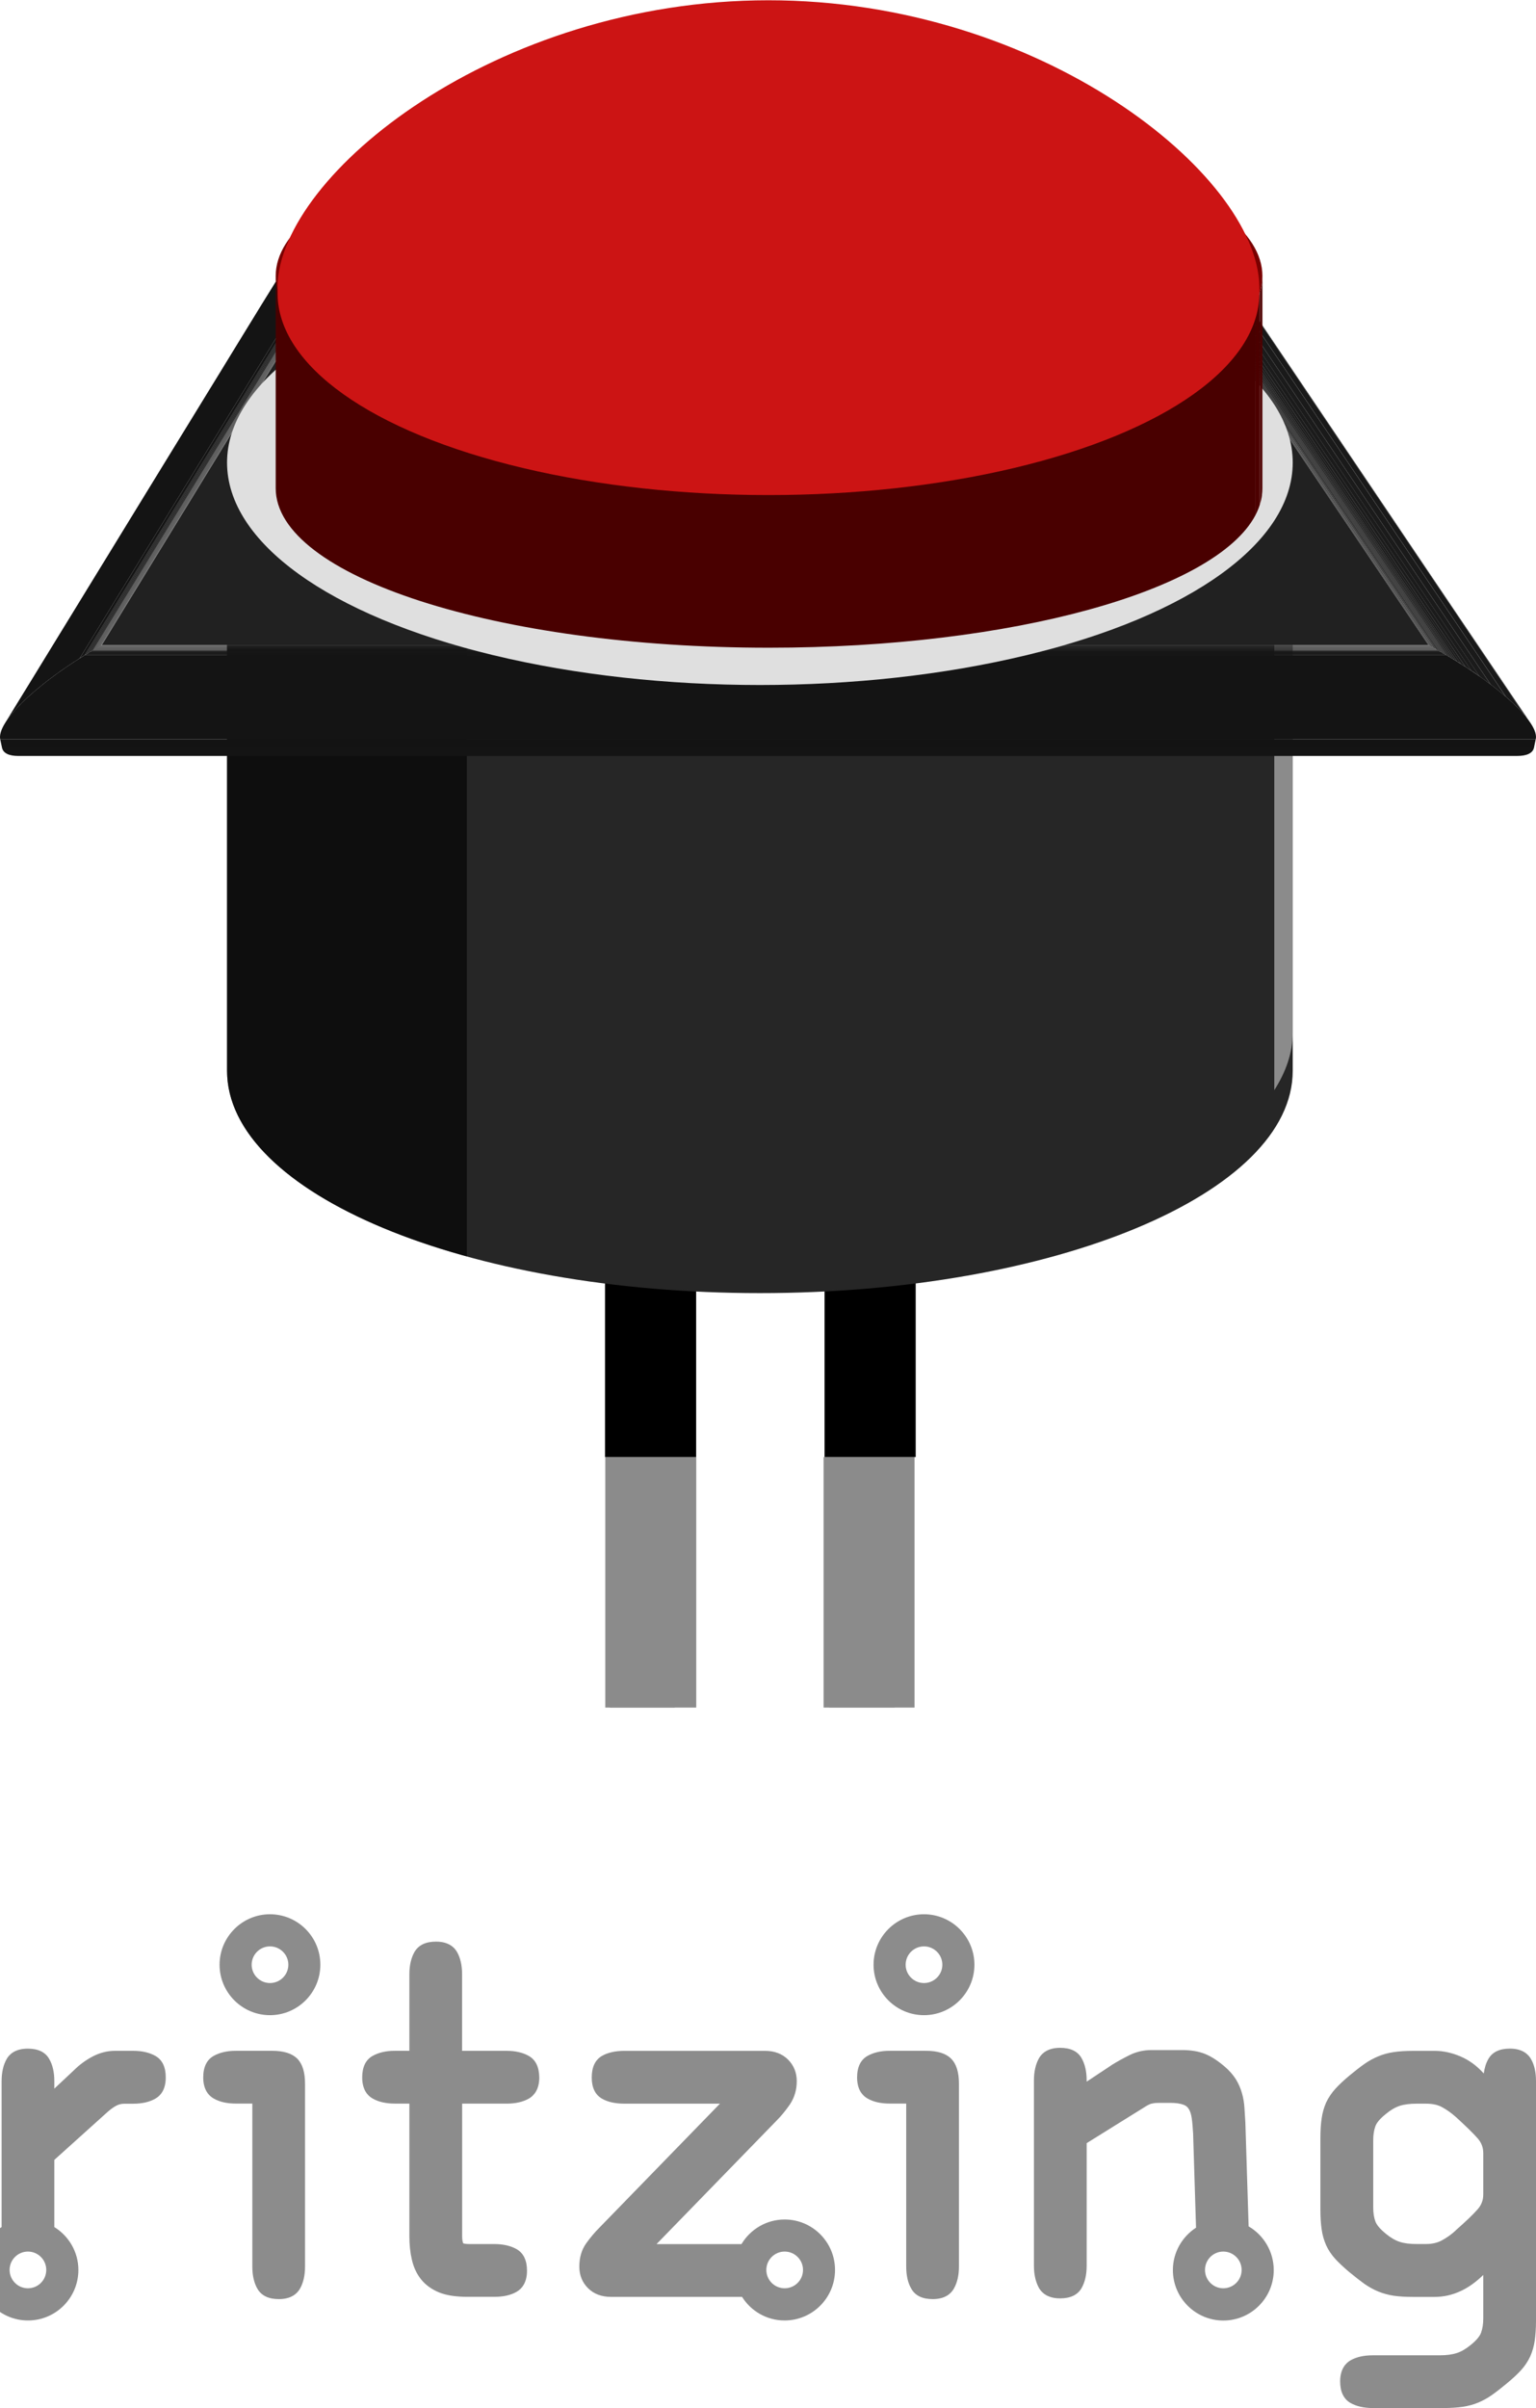 <?xml version='1.0' encoding='UTF-8' standalone='no'?>
<!-- Created with Fritzing (https://fritzing.org/) -->
<svg xmlns="http://www.w3.org/2000/svg" baseProfile="tiny" height="1.1in" version="1.2" viewBox="0 0 50.562 79.21" width="0.702in" x="0in"  xmlns:svg="http://www.w3.org/2000/svg" y="0in">
 <g id="watermark" >
  <g >
   <g >
    <path d="M25.83,73.01c-0.604,0,-1.131,0.325,-1.422,0.809l-2.796,0l3.96,-4.071c0.146,-0.146,0.289,-0.322,0.428,-0.521c0.149,-0.222,0.228,-0.479,0.228,-0.768c0,-0.279,-0.097,-0.518,-0.287,-0.71c-0.19,-0.188,-0.444,-0.287,-0.754,-0.287l-4.636,0c-0.305,0,-0.555,0.06,-0.742,0.17c-0.219,0.13,-0.33,0.368,-0.33,0.707c0,0.329,0.111,0.562,0.33,0.692c0.188,0.111,0.438,0.168,0.742,0.168l3.148,0l-3.974,4.086c-0.146,0.147,-0.289,0.315,-0.425,0.504c-0.153,0.212,-0.23,0.472,-0.23,0.771c0,0.28,0.096,0.521,0.288,0.711c0.188,0.188,0.442,0.285,0.754,0.285l4.315,0c0.293,0.467,0.812,0.776,1.4,0.776c0.916,0,1.66,-0.744,1.66,-1.661C27.489,73.755,26.744,73.01,25.83,73.01zM25.83,75.273c-0.334,0,-0.604,-0.271,-0.604,-0.604c0,-0.333,0.27,-0.604,0.604,-0.604c0.332,0,0.604,0.271,0.604,0.604C26.433,75.004,26.162,75.273,25.83,75.273z" fill="#8C8C8C" />
    <path d="M8.887,62.968c-0.914,0,-1.659,0.745,-1.659,1.66c0,0.916,0.745,1.66,1.659,1.66s1.658,-0.744,1.658,-1.66C10.547,63.713,9.803,62.968,8.887,62.968zM8.888,65.231c-0.333,0,-0.604,-0.27,-0.604,-0.603s0.271,-0.603,0.604,-0.603c0.331,0,0.604,0.27,0.604,0.603S9.219,65.231,8.888,65.231z" fill="#8C8C8C" />
    <path d="M17.408,67.63c-0.193,-0.111,-0.439,-0.169,-0.732,-0.169l-1.465,0L15.211,64.939c0,-0.292,-0.057,-0.538,-0.166,-0.729C14.955,64.053,14.762,63.868,14.352,63.868c-0.34,0,-0.578,0.116,-0.709,0.342c-0.109,0.193,-0.167,0.438,-0.167,0.729l0,2.521l-0.481,0c-0.295,0,-0.539,0.06,-0.731,0.169c-0.228,0.129,-0.341,0.368,-0.341,0.708c0,0.412,0.185,0.603,0.341,0.692c0.192,0.111,0.438,0.168,0.731,0.168l0.481,0l0,4.362c0,0.277,0.026,0.533,0.081,0.768c0.056,0.246,0.154,0.464,0.298,0.645c0.146,0.186,0.345,0.332,0.595,0.436c0.241,0.098,0.555,0.146,0.93,0.146l0.896,0c0.292,0,0.539,-0.054,0.731,-0.166c0.154,-0.089,0.341,-0.281,0.341,-0.693c0,-0.338,-0.114,-0.578,-0.341,-0.709c-0.192,-0.109,-0.439,-0.168,-0.731,-0.168l-0.821,0c-0.138,0,-0.19,-0.019,-0.207,-0.024c-0.014,-0.034,-0.035,-0.103,-0.035,-0.231L15.213,69.198l1.465,0c0.295,0,0.541,-0.057,0.734,-0.168c0.152,-0.09,0.34,-0.28,0.34,-0.692C17.748,67.998,17.635,67.759,17.408,67.63z" fill="#8C8C8C" />
    <path d="M8.953,67.46l-1.191,0c-0.292,0,-0.538,0.059,-0.731,0.169c-0.226,0.129,-0.341,0.368,-0.341,0.708c0,0.412,0.188,0.604,0.341,0.691c0.193,0.113,0.439,0.168,0.731,0.168l0.544,0l0,5.362c0,0.293,0.057,0.539,0.167,0.73c0.131,0.227,0.367,0.341,0.708,0.341c0.411,0,0.604,-0.187,0.692,-0.341c0.111,-0.191,0.168,-0.438,0.168,-0.73L10.041,68.548c0,-0.386,-0.084,-0.656,-0.256,-0.83C9.61,67.546,9.34,67.46,8.953,67.46z" fill="#8C8C8C" />
    <path d="M5.118,67.63c-0.193,-0.111,-0.44,-0.169,-0.732,-0.169l-0.604,0c-0.25,0,-0.498,0.063,-0.734,0.187c-0.226,0.119,-0.433,0.271,-0.616,0.453l-0.644,0.604l0,-0.247c0,-0.291,-0.055,-0.538,-0.168,-0.729c-0.128,-0.228,-0.368,-0.34,-0.707,-0.34c-0.41,0,-0.604,0.184,-0.693,0.34c-0.11,0.191,-0.167,0.438,-0.167,0.729l0,4.801c-0.475,0.293,-0.791,0.816,-0.791,1.412c0,0.917,0.745,1.661,1.658,1.661c0.916,0,1.66,-0.744,1.66,-1.661c0,-0.596,-0.317,-1.119,-0.792,-1.412l0,-2.21l1.738,-1.564c0.1,-0.09,0.199,-0.164,0.297,-0.217c0.084,-0.045,0.174,-0.067,0.274,-0.067l0.288,0c0.292,0,0.539,-0.056,0.732,-0.169c0.155,-0.088,0.339,-0.279,0.339,-0.691C5.458,67.998,5.343,67.759,5.118,67.63zM0.919,75.273c-0.332,0,-0.603,-0.271,-0.603,-0.604c0,-0.333,0.271,-0.604,0.603,-0.604c0.333,0,0.604,0.271,0.604,0.604C1.523,75.004,1.252,75.273,0.919,75.273z" fill="#8C8C8C" />
    <path d="M-1.598,64.111c-0.193,-0.111,-0.44,-0.167,-0.731,-0.167l-0.59,0c-0.2,0,-0.389,0.004,-0.562,0.016c-0.176,0.009,-0.345,0.035,-0.506,0.07c-0.168,0.041,-0.336,0.109,-0.496,0.202c-0.158,0.093,-0.319,0.222,-0.48,0.382c-0.334,0.314,-0.554,0.656,-0.652,1.017c-0.094,0.348,-0.143,0.735,-0.143,1.151l0,0.678l-0.483,0c-0.292,0,-0.539,0.059,-0.73,0.169c-0.227,0.13,-0.342,0.369,-0.342,0.708c0,0.412,0.185,0.604,0.341,0.693c0.191,0.111,0.438,0.166,0.73,0.166l0.483,0l0,5.362c0,0.293,0.057,0.539,0.167,0.73c0.13,0.227,0.367,0.341,0.708,0.341c0.411,0,0.603,-0.187,0.692,-0.341c0.111,-0.191,0.168,-0.438,0.168,-0.73l0,-5.36l0.92,0c0.293,0,0.54,-0.057,0.732,-0.168c0.155,-0.09,0.34,-0.28,0.34,-0.692c0,-0.34,-0.114,-0.579,-0.34,-0.708c-0.189,-0.111,-0.436,-0.17,-0.729,-0.17l-0.92,0l0,-0.678c0,-0.218,0.019,-0.41,0.056,-0.571c0.032,-0.141,0.103,-0.261,0.218,-0.367l0.002,-0.004l0.002,-0.002c0.082,-0.082,0.176,-0.126,0.29,-0.136c0.15,-0.015,0.339,-0.022,0.564,-0.022l0.56,0c0.291,0,0.539,-0.058,0.731,-0.168c0.154,-0.088,0.339,-0.281,0.339,-0.693C-1.258,64.48,-1.373,64.241,-1.598,64.111z" fill="#8C8C8C" />
    <path d="M50.395,67.728c-0.089,-0.156,-0.282,-0.34,-0.693,-0.34c-0.339,0,-0.578,0.113,-0.707,0.34c-0.078,0.133,-0.127,0.293,-0.152,0.477l-0.021,-0.021c-0.216,-0.236,-0.466,-0.42,-0.747,-0.539c-0.277,-0.119,-0.563,-0.183,-0.849,-0.183l-0.709,0c-0.249,0,-0.466,0.015,-0.64,0.041c-0.182,0.026,-0.352,0.074,-0.51,0.14c-0.158,0.066,-0.313,0.15,-0.459,0.254c-0.139,0.097,-0.303,0.226,-0.486,0.377c-0.188,0.156,-0.342,0.302,-0.463,0.434c-0.127,0.141,-0.23,0.293,-0.306,0.455c-0.069,0.16,-0.122,0.337,-0.147,0.523c-0.026,0.178,-0.041,0.391,-0.041,0.631l0,2.386c0,0.24,0.015,0.451,0.041,0.631c0.025,0.188,0.078,0.361,0.147,0.521c0.074,0.164,0.179,0.318,0.306,0.457c0.119,0.129,0.274,0.274,0.463,0.433c0.186,0.153,0.35,0.28,0.486,0.379c0.146,0.103,0.299,0.188,0.459,0.254c0.158,0.065,0.329,0.112,0.51,0.14c0.174,0.026,0.389,0.039,0.64,0.039l0.709,0c0.298,0,0.591,-0.066,0.87,-0.199c0.244,-0.114,0.492,-0.291,0.73,-0.523l0,1.434c0,0.18,-0.025,0.334,-0.072,0.465c-0.043,0.119,-0.159,0.258,-0.344,0.406c-0.154,0.127,-0.309,0.217,-0.457,0.264c-0.15,0.049,-0.341,0.074,-0.563,0.074l-2.203,0c-0.293,0,-0.538,0.055,-0.732,0.166c-0.152,0.088,-0.34,0.282,-0.34,0.692c0,0.341,0.115,0.579,0.34,0.71c0.194,0.109,0.439,0.167,0.732,0.167l2.326,0c0.247,0,0.463,-0.015,0.638,-0.041c0.179,-0.026,0.351,-0.073,0.513,-0.14c0.153,-0.064,0.31,-0.15,0.455,-0.254c0.143,-0.101,0.305,-0.227,0.487,-0.379c0.185,-0.153,0.343,-0.299,0.463,-0.431c0.128,-0.141,0.229,-0.294,0.304,-0.456c0.071,-0.162,0.123,-0.338,0.148,-0.523c0.025,-0.182,0.041,-0.393,0.041,-0.631l0,-7.898C50.562,68.166,50.508,67.919,50.395,67.728zM48.826,72.188c0,0.188,-0.062,0.35,-0.188,0.49c-0.15,0.172,-0.394,0.403,-0.716,0.686l-0.002,0.003l-0.002,0.004c-0.139,0.13,-0.291,0.237,-0.453,0.325c-0.148,0.082,-0.325,0.121,-0.526,0.121L46.638,73.817c-0.222,0,-0.41,-0.021,-0.563,-0.072c-0.148,-0.049,-0.301,-0.137,-0.453,-0.264c-0.231,-0.186,-0.315,-0.322,-0.346,-0.404c-0.049,-0.131,-0.072,-0.285,-0.072,-0.465l0,-2.206c0,-0.18,0.023,-0.336,0.072,-0.467c0.029,-0.082,0.113,-0.217,0.346,-0.403c0.152,-0.127,0.305,-0.216,0.453,-0.265c0.153,-0.049,0.342,-0.072,0.563,-0.072l0.301,0c0.212,0,0.388,0.037,0.526,0.113c0.152,0.082,0.308,0.191,0.457,0.324c0.322,0.293,0.564,0.529,0.716,0.7c0.128,0.146,0.188,0.304,0.188,0.492L48.826,72.188z" fill="#8C8C8C" />
    <path d="M30.416,62.968c-0.914,0,-1.66,0.745,-1.66,1.66c0,0.916,0.746,1.66,1.66,1.66s1.66,-0.744,1.66,-1.66C32.076,63.713,31.33,62.968,30.416,62.968zM30.416,65.231c-0.332,0,-0.604,-0.27,-0.604,-0.603s0.271,-0.603,0.604,-0.603s0.604,0.27,0.604,0.603C31.02,64.961,30.748,65.231,30.416,65.231z" fill="#8C8C8C" />
    <path d="M41.102,73.236l-0.107,-3.419c-0.011,-0.178,-0.021,-0.338,-0.031,-0.489c-0.01,-0.162,-0.037,-0.322,-0.082,-0.476c-0.045,-0.158,-0.11,-0.309,-0.198,-0.453c-0.093,-0.146,-0.216,-0.289,-0.37,-0.42c-0.225,-0.192,-0.443,-0.334,-0.646,-0.416c-0.207,-0.084,-0.461,-0.127,-0.754,-0.127l-1.012,0c-0.259,0,-0.501,0.058,-0.716,0.164c-0.197,0.098,-0.39,0.203,-0.572,0.315l-0.003,0.002l-0.003,0.003l-0.837,0.555l0,-0.041c0,-0.291,-0.057,-0.539,-0.168,-0.733c-0.129,-0.226,-0.367,-0.339,-0.707,-0.339c-0.411,0,-0.604,0.185,-0.693,0.339c-0.109,0.194,-0.168,0.438,-0.168,0.733l0,6.099c0,0.295,0.059,0.539,0.168,0.734c0.09,0.153,0.282,0.338,0.693,0.338c0.34,0,0.578,-0.114,0.707,-0.338c0.111,-0.195,0.168,-0.439,0.168,-0.734L35.771,70.498l1.953,-1.215c0.04,-0.024,0.082,-0.048,0.121,-0.063c0.031,-0.016,0.07,-0.025,0.115,-0.031c0.049,-0.012,0.117,-0.016,0.195,-0.016l0.362,0c0.188,0,0.334,0.021,0.435,0.059c0.082,0.029,0.143,0.076,0.18,0.143c0.05,0.078,0.08,0.18,0.098,0.303c0.02,0.139,0.034,0.309,0.045,0.504l0.096,3.097c-0.457,0.297,-0.762,0.811,-0.762,1.394c0,0.917,0.746,1.661,1.66,1.661c0.916,0,1.66,-0.744,1.66,-1.661C41.928,74.061,41.595,73.523,41.102,73.236zM40.268,75.273c-0.334,0,-0.602,-0.271,-0.602,-0.604c0,-0.333,0.268,-0.604,0.602,-0.604c0.333,0,0.604,0.271,0.604,0.604C40.873,75.004,40.601,75.273,40.268,75.273z" fill="#8C8C8C" />
    <path d="M30.479,67.46l-1.193,0c-0.293,0,-0.539,0.059,-0.731,0.169c-0.226,0.129,-0.341,0.368,-0.341,0.708c0,0.412,0.186,0.604,0.341,0.691c0.192,0.113,0.438,0.168,0.731,0.168l0.545,0l0,5.362c0,0.293,0.055,0.539,0.168,0.73c0.127,0.227,0.365,0.341,0.707,0.341c0.41,0,0.604,-0.187,0.691,-0.341c0.111,-0.191,0.17,-0.438,0.17,-0.73L31.567,68.548c0,-0.386,-0.085,-0.656,-0.259,-0.83C31.136,67.546,30.863,67.46,30.479,67.46z" fill="#8C8C8C" />
   </g>
  </g>
 </g>
 <g partID="855154230">
  <g id="breadboard" >
   <rect fill="#919191" height="3.148" id="connector0pin" width="2.14" x="20.073"  y="53.018"/>
   <rect fill="#919191" height="3.146" id="connector1pin" width="2.159" x="27.292"  y="53.018"/>
   <g fill="#919191" height="0.4" id="connector0terminal" width="2.14" x="20.073"  y="55.768"/>
   <g fill="#919191" height="0.402" id="connector1terminal" width="2.159" x="27.292"  y="55.766"/>
   <rect fill="#8B8B8B" height="8.24" id="bb" width="2.994" x="19.925"  y="47.928"/>
   <rect fill="#8B8B8B" height="8.24" id="aa" width="2.994" x="27.111"  y="47.928"/>
   <path d="M21.416,37.566l0,10.361" fill="none" stroke="#000000" stroke-width="3" />
   <path d="M28.643,37.566c0,0,0,6.123,0,10.361" fill="none" stroke="#000000" stroke-width="3" />
   <ellipse cx="25.014" cy="15.211" fill="#8B8B8B" rx="17.54" ry="7.316" />
   <path d="M7.474,35.217c0,4.043,7.854,7.316,17.54,7.316c9.688,0,17.54,-3.273,17.54,-7.316L42.554,15.211c0,4.042,-7.853,7.316,-17.54,7.316c-9.687,0,-17.54,-3.273,-17.54,-7.316L7.474,35.217z" fill="#262626" />
   <g >
    <path d="M7.474,15.211l0,20.004c0,2.553,3.142,4.801,7.893,6.109L15.367,21.319C10.616,20.009,7.474,17.765,7.474,15.211z" enable-background="new    " opacity="0.63" />
   </g>
   <path d="M41.947,18.347l0,17.509c0.385,-0.604,0.607,-1.234,0.607,-1.889L42.554,16.46C42.554,17.114,42.331,17.744,41.947,18.347z" fill="#8B8B8B" />
   <g >
    <g >
     <g enable-background="new    " >
      <g enable-background="new    " >
       <g enable-background="new    " >
        <path d="M0.065,24.584l50.432,0c-0.011,0.047,-0.03,0.088,-0.06,0.123c-0.03,0.035,-0.068,0.063,-0.116,0.086s-0.104,0.04,-0.168,0.051c-0.064,0.011,-0.138,0.017,-0.217,0.017l-4.898,0L42.58,24.861l-2.463,0l-4.938,0l-4.947,0l-4.954,0L22.8,24.861l-2.478,0l-2.477,0l-2.474,0l-2.471,0l-2.47,0L7.967,24.861l-2.46,0L3.051,24.861L0.602,24.861c-0.076,0,-0.146,-0.006,-0.207,-0.017c-0.062,-0.011,-0.116,-0.028,-0.161,-0.051c-0.046,-0.023,-0.083,-0.051,-0.112,-0.086C0.093,24.672,0.075,24.631,0.065,24.584" fill="#141414" />
       </g>
      </g>
      <g >
       <polygon fill="#131313" points="50.552,24.313,50.496,24.584,0.065,24.584,0.007,24.313" />
      </g>
      <g enable-background="new    " >
       <g enable-background="new    " >
        <polyline fill="#535353" points="39.699,10.357,10.01,10.357,10.008,10.354,10.006,10.351,10.004,10.348,10.002,10.344,39.705,10.344,39.704,10.348,39.703,10.351,39.701,10.354,39.699,10.357" />
        <polyline fill="#4B4B4B" points="39.705,10.344,10.002,10.344,10,10.34,9.998,10.336,9.996,10.332,9.994,10.328,39.714,10.328,39.712,10.332,39.71,10.336,39.707,10.34,39.705,10.344" />
        <polyline fill="#404040" points="39.714,10.328,9.994,10.328,9.991,10.324,9.989,10.32,9.987,10.316,9.984,10.312,39.722,10.312,39.72,10.316,39.718,10.32,39.716,10.324,39.714,10.328" />
        <polyline fill="#262626" points="39.722,10.312,9.984,10.312,9.982,10.308,9.979,10.304,9.977,10.3,9.974,10.296,39.732,10.296,39.73,10.3,39.727,10.304,39.724,10.308,39.722,10.312" />
        <polyline fill="#252525" points="39.732,10.296,9.974,10.296,9.972,10.291,9.97,10.288,9.968,10.284,9.966,10.28,39.741,10.28,39.738,10.284,39.736,10.288,39.734,10.291,39.732,10.296" />
        <polyline fill="#242424" points="39.741,10.28,9.966,10.28,9.964,10.276,9.961,10.271,9.959,10.268,9.957,10.264,39.749,10.264,39.746,10.268,39.745,10.271,39.743,10.276,39.741,10.28" />
        <polyline fill="#242424" points="39.749,10.264,9.957,10.264,9.955,10.26,9.952,10.256,9.95,10.252,9.948,10.248,39.757,10.248,39.755,10.252,39.753,10.256,39.751,10.26,39.749,10.264" />
        <polyline fill="#232323" points="39.757,10.248,9.948,10.248,9.946,10.244,9.943,10.24,9.941,10.236,9.939,10.232,39.765,10.232,39.763,10.236,39.761,10.24,39.76,10.244,39.757,10.248" />
        <polyline fill="#222222" points="39.765,10.232,9.939,10.232,9.936,10.228,9.934,10.225,9.931,10.221,9.929,10.217,39.775,10.217,39.773,10.221,39.771,10.225,39.768,10.228,39.765,10.232" />
        <polyline fill="#212121" points="39.775,10.217,9.929,10.217,9.927,10.213,9.925,10.209,9.923,10.205,9.921,10.202,39.784,10.202,39.781,10.205,39.779,10.209,39.777,10.213,39.775,10.217" />
        <polyline fill="#212121" points="39.784,10.202,9.921,10.202,9.917,10.196,9.914,10.19,9.911,10.185,9.908,10.18,39.795,10.18,39.792,10.185,39.789,10.19,39.787,10.196,39.784,10.202" />
        <polyline fill="#202020" points="39.795,10.18,9.908,10.18,9.905,10.174,9.901,10.168,9.897,10.162,9.894,10.156,39.809,10.156,39.804,10.162,39.802,10.168,39.798,10.174,39.795,10.18" />
        <polyline fill="#1F1F1F" points="39.809,10.156,9.894,10.156,9.89,10.15,9.886,10.144,9.884,10.139,9.88,10.133,39.822,10.133,39.819,10.139,39.815,10.144,39.812,10.15,39.809,10.156" />
        <polyline fill="#1E1E1E" points="39.822,10.133,9.88,10.133,9.877,10.127,9.873,10.121,9.87,10.115,9.866,10.109,39.835,10.109,39.831,10.115,39.829,10.121,39.825,10.127,39.822,10.133" />
        <polyline fill="#1E1E1E" points="39.835,10.109,9.866,10.109,9.863,10.103,9.859,10.098,9.856,10.092,9.852,10.087,39.847,10.087,39.844,10.092,39.841,10.098,39.838,10.103,39.835,10.109" />
        <polyline fill="#1D1D1D" points="39.847,10.087,9.852,10.087,9.848,10.081,9.845,10.075,9.842,10.07,9.839,10.064,39.861,10.064,39.858,10.07,39.855,10.075,39.851,10.081,39.847,10.087" />
        <polyline fill="#1C1C1C" points="39.861,10.064,9.839,10.064,9.834,10.057,9.83,10.049,9.826,10.042,9.821,10.035,39.878,10.035,39.873,10.042,39.87,10.049,39.866,10.057,39.861,10.064" />
        <polyline fill="#1B1B1B" points="39.878,10.035,9.821,10.035,9.814,10.023,9.807,10.013,9.801,10.002,9.794,9.992,39.904,9.992,39.897,10.002,39.89,10.013,39.884,10.023,39.878,10.035" />
        <polyline fill="#1B1B1B" points="39.904,9.992,9.794,9.992,9.788,9.981,9.781,9.971,9.775,9.96,9.768,9.95,39.927,9.95,39.922,9.96,39.915,9.971,39.91,9.981,39.904,9.992" />
        <polyline fill="#1A1A1A" points="39.927,9.95,9.768,9.95,9.76,9.938,9.754,9.927,9.747,9.916,9.74,9.905,39.955,9.905,39.949,9.916,39.942,9.927,39.935,9.938,39.927,9.95" />
        <path d="M39.955,9.905L9.74,9.905C9.736,9.899,9.732,9.892,9.728,9.886C9.723,9.88,9.719,9.873,9.716,9.867S9.708,9.855,9.704,9.849C9.7,9.843,9.696,9.837,9.692,9.831l30.309,0c-0.004,0.006,-0.007,0.012,-0.011,0.018c-0.004,0.006,-0.008,0.012,-0.012,0.018c-0.005,0.006,-0.009,0.012,-0.013,0.019C39.962,9.893,39.958,9.899,39.955,9.905" fill="#191919" />
        <path d="M40,9.832L9.692,9.832C9.687,9.824,9.681,9.817,9.677,9.81c-0.005,-0.007,-0.01,-0.015,-0.015,-0.021c-0.005,-0.007,-0.01,-0.015,-0.015,-0.021C9.641,9.761,9.636,9.754,9.633,9.747l30.422,0c-0.005,0.007,-0.009,0.014,-0.014,0.021c-0.005,0.007,-0.009,0.014,-0.014,0.021c-0.005,0.007,-0.011,0.014,-0.015,0.021C40.01,9.817,40.005,9.824,40,9.832" fill="#181818" />
        <path d="M40.055,9.746L9.634,9.746C9.626,9.735,9.619,9.724,9.612,9.714C9.605,9.703,9.596,9.693,9.59,9.683c-0.008,-0.01,-0.015,-0.021,-0.021,-0.03s-0.015,-0.02,-0.021,-0.029l30.593,0c-0.007,0.009,-0.013,0.02,-0.021,0.029c-0.006,0.01,-0.014,0.02,-0.021,0.03c-0.007,0.01,-0.014,0.021,-0.021,0.031C40.071,9.724,40.063,9.734,40.055,9.746" fill="#181818" />
        <path d="M40.138,9.623L9.546,9.623C9.534,9.606,9.522,9.59,9.509,9.574C9.496,9.558,9.485,9.543,9.472,9.529C9.461,9.515,9.45,9.501,9.438,9.487C9.427,9.474,9.416,9.461,9.405,9.448l30.867,0C40.26,9.46,40.251,9.473,40.24,9.487s-0.021,0.028,-0.032,0.042c-0.012,0.015,-0.021,0.03,-0.034,0.045C40.162,9.589,40.151,9.606,40.138,9.623" fill="#171717" />
        <path d="M40.273,9.448L9.406,9.448C9.383,9.422,9.361,9.398,9.34,9.377c-0.021,-0.021,-0.041,-0.04,-0.06,-0.056C9.26,9.305,9.242,9.292,9.224,9.28C9.207,9.269,9.191,9.26,9.176,9.254l31.316,0c-0.015,0.006,-0.03,0.015,-0.047,0.026c-0.017,0.011,-0.033,0.025,-0.052,0.041c-0.02,0.017,-0.037,0.035,-0.059,0.056C40.316,9.398,40.294,9.422,40.273,9.448" fill="#161616" />
        <polyline fill="#151515" points="40.492,9.255,9.176,9.255,9.163,9.25,9.15,9.247,9.138,9.245,9.127,9.244,12.255,9.244,15.391,9.244,18.534,9.244,21.68,9.244,24.829,9.244,26.404,9.244,27.978,9.244,31.125,9.244,34.269,9.244,35.839,9.244,37.407,9.244,40.538,9.244,40.527,9.245,40.514,9.247,40.503,9.25,40.492,9.255" />
       </g>
      </g>
      <g >
       <path d="M39.699,10.357c0.687,1.017,1.41,2.089,2.129,3.155s1.432,2.124,2.099,3.112c0.667,0.988,1.287,1.907,1.817,2.693c0.531,0.787,0.973,1.441,1.283,1.901c-3.312,0,-6.857,0,-10.524,0c-3.666,0,-7.453,0,-11.246,0s-7.591,0,-11.28,0c-3.69,0,-7.271,0,-10.63,0c0.293,-0.478,0.703,-1.146,1.191,-1.942s1.055,-1.719,1.661,-2.708c0.605,-0.989,1.252,-2.042,1.899,-3.098c0.648,-1.056,1.299,-2.115,1.911,-3.114c2.376,0,4.822,0,7.305,0c2.481,0,5,0,7.52,0c2.521,0,5.041,0,7.529,0C34.852,10.357,37.309,10.357,39.699,10.357z" fill="#212121" />
      </g>
      <g enable-background="new    " >
       <g enable-background="new    " >
        <polyline fill="#535353" points="10.01,10.357,3.346,21.219,3.344,21.22,3.341,21.222,3.338,21.224,3.335,21.225,10.006,10.351,10.007,10.352,10.008,10.354,10.009,10.355,10.01,10.357" />
        <polyline fill="#4B4B4B" points="10.006,10.351,3.335,21.225,3.332,21.227,3.329,21.229,3.325,21.231,3.321,21.233,10.002,10.343,10.003,10.345,10.004,10.347,10.005,10.349,10.006,10.351" />
        <polyline fill="#404040" points="10.002,10.343,3.321,21.233,3.318,21.235,3.314,21.237,3.311,21.239,3.306,21.241,9.997,10.335,9.998,10.337,9.999,10.339,10.001,10.341,10.002,10.343" />
        <polyline fill="#262626" points="9.997,10.335,3.306,21.241,3.303,21.243,3.3,21.245,3.297,21.247,3.293,21.248,9.993,10.328,9.994,10.33,9.995,10.331,9.996,10.333,9.997,10.335" />
        <polyline fill="#252525" points="9.993,10.328,3.293,21.248,3.289,21.251,3.286,21.253,3.283,21.255,3.279,21.257,9.989,10.32,9.99,10.322,9.991,10.324,9.992,10.326,9.993,10.328" />
        <polyline fill="#242424" points="9.989,10.32,3.279,21.257,3.275,21.259,3.272,21.261,3.268,21.263,3.264,21.265,9.984,10.312,9.985,10.314,9.986,10.316,9.988,10.318,9.989,10.32" />
        <polyline fill="#242424" points="9.984,10.312,3.264,21.265,3.261,21.267,3.258,21.269,3.254,21.27,3.251,21.272,9.98,10.304,9.981,10.306,9.982,10.308,9.983,10.31,9.984,10.312" />
        <polyline fill="#232323" points="9.98,10.304,3.251,21.272,3.247,21.274,3.244,21.276,3.241,21.279,3.237,21.281,9.974,10.296,9.976,10.298,9.977,10.3,9.979,10.302,9.98,10.304" />
        <polyline fill="#222222" points="9.974,10.296,3.237,21.281,3.233,21.283,3.23,21.285,3.226,21.287,3.222,21.289,9.97,10.289,9.971,10.29,9.972,10.292,9.974,10.294,9.974,10.296" />
        <polyline fill="#212121" points="9.97,10.289,3.222,21.289,3.219,21.29,3.216,21.292,3.212,21.294,3.209,21.297,9.967,10.281,9.968,10.283,9.969,10.285,9.969,10.287,9.97,10.289" />
        <polyline fill="#212121" points="9.967,10.281,3.209,21.297,3.205,21.299,3.202,21.301,3.199,21.303,3.195,21.305,9.962,10.273,9.963,10.275,9.964,10.277,9.966,10.279,9.967,10.281" />
        <polyline fill="#202020" points="9.962,10.273,3.195,21.305,3.191,21.307,3.188,21.309,3.184,21.31,3.18,21.312,9.958,10.266,9.959,10.268,9.96,10.269,9.961,10.271,9.962,10.273" />
        <polyline fill="#1F1F1F" points="9.958,10.266,3.18,21.312,3.177,21.314,3.174,21.316,3.17,21.319,3.167,21.321,9.954,10.258,9.955,10.26,9.955,10.262,9.957,10.264,9.958,10.266" />
        <polyline fill="#1E1E1E" points="9.954,10.258,3.167,21.321,3.163,21.323,3.16,21.325,3.157,21.327,3.153,21.329,9.949,10.25,9.95,10.252,9.952,10.254,9.953,10.256,9.954,10.258" />
        <polyline fill="#1E1E1E" points="9.949,10.25,3.153,21.329,3.15,21.331,3.146,21.333,3.141,21.335,3.138,21.337,9.945,10.243,9.946,10.245,9.947,10.247,9.948,10.248,9.949,10.25" />
        <polyline fill="#1D1D1D" points="9.945,10.243,3.138,21.337,3.135,21.339,3.132,21.341,3.129,21.343,3.125,21.345,9.94,10.235,9.942,10.237,9.943,10.239,9.944,10.241,9.945,10.243" />
        <polyline fill="#1C1C1C" points="9.94,10.235,3.125,21.345,3.121,21.347,3.119,21.349,3.115,21.351,3.111,21.353,9.936,10.228,9.937,10.23,9.938,10.232,9.939,10.234,9.94,10.235" />
        <polyline fill="#1B1B1B" points="9.936,10.228,3.111,21.353,3.108,21.355,3.104,21.357,3.101,21.359,3.097,21.361,9.931,10.221,9.932,10.223,9.934,10.225,9.935,10.226,9.936,10.228" />
        <polyline fill="#1B1B1B" points="9.931,10.221,3.097,21.361,3.094,21.363,3.091,21.365,3.087,21.367,3.083,21.369,9.927,10.213,9.928,10.215,9.929,10.217,9.93,10.219,9.931,10.221" />
        <polyline fill="#1A1A1A" points="9.927,10.213,3.083,21.369,3.08,21.371,3.077,21.373,3.073,21.375,3.07,21.377,9.923,10.206,9.924,10.207,9.925,10.209,9.927,10.211,9.927,10.213" />
        <polyline fill="#191919" points="9.923,10.206,3.07,21.377,3.066,21.379,3.063,21.381,3.059,21.383,3.055,21.385,9.919,10.198,9.92,10.2,9.921,10.202,9.922,10.204,9.923,10.206" />
        <polyline fill="#181818" points="9.919,10.198,3.055,21.385,3.043,21.393,3.031,21.4,3.018,21.407,3.006,21.415,9.903,10.172,9.907,10.178,9.911,10.185,9.915,10.192,9.919,10.198" />
        <polyline fill="#181818" points="9.903,10.172,3.006,21.415,2.992,21.423,2.978,21.431,2.964,21.439,2.951,21.448,9.885,10.143,9.89,10.15,9.895,10.157,9.899,10.164,9.903,10.172" />
        <polyline fill="#171717" points="9.885,10.143,2.951,21.448,2.937,21.456,2.923,21.464,2.91,21.473,2.896,21.48,9.869,10.114,9.873,10.121,9.877,10.128,9.882,10.136,9.885,10.143" />
        <polyline fill="#161616" points="9.869,10.114,2.896,21.48,2.882,21.489,2.869,21.497,2.855,21.505,2.841,21.514,9.852,10.086,9.856,10.093,9.861,10.1,9.865,10.107,9.869,10.114" />
        <polyline fill="#151515" points="9.852,10.086,2.841,21.514,2.828,21.522,2.814,21.53,2.801,21.539,2.787,21.547,9.835,10.058,9.839,10.065,9.844,10.072,9.847,10.079,9.852,10.086" />
        <path d="M9.835,10.058L2.787,21.547c-0.014,0.009,-0.028,0.017,-0.041,0.025c-0.014,0.009,-0.028,0.017,-0.041,0.026c-0.014,0.008,-0.027,0.017,-0.041,0.025c-0.014,0.009,-0.027,0.017,-0.041,0.026L9.785,9.976C9.789,9.983,9.793,9.99,9.798,9.997c0.004,0.007,0.008,0.014,0.014,0.021c0.004,0.007,0.008,0.014,0.013,0.021C9.827,10.044,9.831,10.051,9.835,10.058" fill="#151515" />
        <path d="M9.785,9.976L2.623,21.649c-0.295,0.187,-0.574,0.377,-0.833,0.567s-0.495,0.38,-0.707,0.564s-0.396,0.364,-0.552,0.533s-0.279,0.329,-0.369,0.475l0.435,-0.71l0.438,-0.712l0.438,-0.715l0.44,-0.718l0.442,-0.72l0.442,-0.722l0.444,-0.724l0.445,-0.725l0.445,-0.727l0.446,-0.728l0.447,-0.729l0.447,-0.729l0.448,-0.73l0.449,-0.731l0.448,-0.731l0.449,-0.731l0.447,-0.731l0.448,-0.73l0.448,-0.73L9.06,9.286C9.082,9.25,9.116,9.239,9.159,9.251C9.202,9.263,9.256,9.3,9.318,9.359C9.38,9.418,9.451,9.5,9.529,9.603C9.607,9.706,9.693,9.83,9.785,9.976" fill="#141414" />
       </g>
      </g>
      <g enable-background="new    " >
       <g enable-background="new    " >
        <path d="M47.027,21.219l-7.328,-10.861c0.002,-0.003,0.004,-0.007,0.005,-0.01c0.002,-0.003,0.004,-0.007,0.006,-0.01c0.001,-0.003,0.003,-0.006,0.005,-0.01c0.002,-0.003,0.003,-0.006,0.005,-0.009l7.38,10.939c-0.006,-0.003,-0.012,-0.007,-0.019,-0.01c-0.006,-0.003,-0.012,-0.007,-0.018,-0.01c-0.008,-0.003,-0.014,-0.007,-0.02,-0.01C47.038,21.225,47.033,21.222,47.027,21.219" fill="#535353" />
        <path d="M47.098,21.258l-7.38,-10.939c0.002,-0.004,0.005,-0.008,0.008,-0.012c0.002,-0.004,0.004,-0.008,0.007,-0.012c0.002,-0.004,0.004,-0.008,0.006,-0.012c0.003,-0.004,0.005,-0.008,0.007,-0.012l7.446,11.038c-0.008,-0.004,-0.017,-0.009,-0.023,-0.013c-0.008,-0.004,-0.015,-0.008,-0.021,-0.013c-0.008,-0.005,-0.017,-0.008,-0.023,-0.013C47.115,21.266,47.107,21.262,47.098,21.258" fill="#4B4B4B" />
        <path d="M47.192,21.308L39.746,10.27c0.002,-0.004,0.004,-0.008,0.007,-0.012c0.002,-0.004,0.004,-0.008,0.006,-0.012c0.003,-0.004,0.005,-0.008,0.007,-0.012c0.003,-0.004,0.005,-0.008,0.008,-0.012l7.512,11.136c-0.008,-0.004,-0.016,-0.008,-0.023,-0.013c-0.008,-0.004,-0.016,-0.008,-0.022,-0.013c-0.008,-0.004,-0.016,-0.008,-0.022,-0.012C47.207,21.316,47.2,21.312,47.192,21.308" fill="#404040" />
        <path d="M47.285,21.358l-7.513,-11.136c0.001,-0.003,0.003,-0.006,0.005,-0.009c0.001,-0.003,0.003,-0.006,0.005,-0.009s0.003,-0.006,0.005,-0.009s0.003,-0.006,0.005,-0.009l7.563,11.212c-0.007,-0.003,-0.013,-0.007,-0.019,-0.01s-0.012,-0.006,-0.018,-0.01c-0.006,-0.004,-0.013,-0.006,-0.019,-0.01S47.29,21.362,47.285,21.358" fill="#262626" />
        <polyline fill="#252525" points="47.355,21.398,39.791,10.186,39.794,10.181,39.798,10.175,39.801,10.169,39.803,10.163,47.402,21.424,47.389,21.418,47.378,21.411,47.367,21.405,47.355,21.398" />
        <polyline fill="#242424" points="47.402,21.424,39.803,10.163,39.807,10.157,39.811,10.151,39.815,10.145,39.818,10.14,47.449,21.451,47.437,21.444,47.425,21.437,47.413,21.431,47.402,21.424" />
        <polyline fill="#242424" points="47.449,21.451,39.818,10.14,39.821,10.134,39.824,10.128,39.828,10.123,39.83,10.117,47.495,21.477,47.483,21.471,47.471,21.464,47.46,21.457,47.449,21.451" />
        <polyline fill="#232323" points="47.495,21.477,39.83,10.117,39.833,10.111,39.837,10.105,39.84,10.1,39.843,10.094,47.54,21.504,47.53,21.497,47.518,21.49,47.506,21.484,47.495,21.477" />
        <polyline fill="#222222" points="47.54,21.504,39.843,10.094,39.846,10.089,39.849,10.083,39.853,10.078,39.857,10.072,47.586,21.53,47.576,21.523,47.564,21.517,47.552,21.51,47.54,21.504" />
        <polyline fill="#212121" points="47.586,21.53,39.857,10.072,39.86,10.066,39.863,10.061,39.866,10.055,39.87,10.05,47.632,21.557,47.621,21.55,47.61,21.543,47.597,21.537,47.586,21.53" />
        <path d="M47.632,21.557L39.869,10.05c0.001,-0.003,0.003,-0.006,0.005,-0.01c0.002,-0.003,0.004,-0.006,0.006,-0.009s0.004,-0.006,0.006,-0.009s0.003,-0.006,0.005,-0.01l7.82,11.592c-0.007,-0.004,-0.013,-0.008,-0.02,-0.012s-0.014,-0.008,-0.021,-0.012c-0.007,-0.004,-0.014,-0.008,-0.021,-0.012C47.646,21.564,47.638,21.56,47.632,21.557" fill="#212121" />
        <path d="M47.711,21.603l-7.82,-11.592c0.003,-0.003,0.005,-0.006,0.007,-0.009c0.002,-0.003,0.004,-0.006,0.006,-0.009s0.003,-0.006,0.005,-0.009s0.004,-0.006,0.006,-0.009l7.877,11.676c-0.006,-0.004,-0.013,-0.008,-0.02,-0.012c-0.007,-0.004,-0.014,-0.008,-0.021,-0.012c-0.007,-0.004,-0.014,-0.008,-0.02,-0.012C47.724,21.611,47.718,21.607,47.711,21.603" fill="#202020" />
        <path d="M47.79,21.651L39.913,9.975c0.002,-0.003,0.004,-0.006,0.006,-0.009s0.003,-0.006,0.005,-0.009c0.002,-0.003,0.004,-0.006,0.006,-0.009s0.005,-0.006,0.006,-0.009l7.935,11.76c-0.007,-0.004,-0.013,-0.008,-0.021,-0.012c-0.007,-0.004,-0.013,-0.008,-0.02,-0.012s-0.014,-0.008,-0.02,-0.012C47.803,21.659,47.797,21.655,47.79,21.651" fill="#1F1F1F" />
        <path d="M47.87,21.698l-7.935,-11.76c0.003,-0.004,0.005,-0.007,0.007,-0.011c0.002,-0.003,0.005,-0.007,0.007,-0.011c0.002,-0.004,0.004,-0.007,0.007,-0.011c0.002,-0.004,0.004,-0.007,0.006,-0.011l8.003,11.862c-0.008,-0.005,-0.016,-0.01,-0.022,-0.015s-0.017,-0.01,-0.023,-0.015c-0.007,-0.005,-0.016,-0.01,-0.023,-0.015C47.885,21.708,47.877,21.703,47.87,21.698" fill="#1E1E1E" />
        <path d="M47.964,21.757L39.961,9.894c0.004,-0.005,0.007,-0.01,0.01,-0.015c0.003,-0.005,0.007,-0.01,0.01,-0.015s0.006,-0.01,0.01,-0.015c0.003,-0.005,0.006,-0.01,0.009,-0.015l8.098,12.003c-0.011,-0.007,-0.021,-0.014,-0.031,-0.021c-0.013,-0.007,-0.022,-0.014,-0.033,-0.021c-0.011,-0.007,-0.021,-0.014,-0.033,-0.021C47.987,21.77,47.976,21.764,47.964,21.757" fill="#1E1E1E" />
        <path d="M48.095,21.839L39.998,9.836c0.003,-0.005,0.007,-0.01,0.01,-0.016s0.007,-0.01,0.011,-0.016c0.003,-0.005,0.007,-0.01,0.01,-0.015c0.003,-0.005,0.007,-0.01,0.01,-0.015l8.201,12.156c-0.012,-0.008,-0.023,-0.015,-0.035,-0.023c-0.013,-0.007,-0.024,-0.015,-0.036,-0.022c-0.012,-0.008,-0.022,-0.015,-0.035,-0.023C48.121,21.854,48.108,21.847,48.095,21.839" fill="#1D1D1D" />
        <path d="M48.239,21.93L40.038,9.774c0.005,-0.007,0.01,-0.014,0.014,-0.021c0.005,-0.007,0.011,-0.014,0.015,-0.021c0.005,-0.007,0.01,-0.014,0.014,-0.021c0.005,-0.006,0.009,-0.013,0.014,-0.02l8.346,12.37c-0.017,-0.011,-0.032,-0.022,-0.05,-0.033c-0.017,-0.011,-0.032,-0.021,-0.05,-0.032c-0.017,-0.011,-0.033,-0.022,-0.05,-0.033C48.272,21.951,48.255,21.94,48.239,21.93" fill="#1C1C1C" />
        <path d="M48.437,22.06L40.092,9.69c0.006,-0.009,0.014,-0.018,0.02,-0.027c0.006,-0.009,0.012,-0.018,0.018,-0.026c0.006,-0.009,0.013,-0.017,0.02,-0.025c0.006,-0.008,0.012,-0.017,0.018,-0.024l8.535,12.652c-0.021,-0.015,-0.043,-0.03,-0.064,-0.045c-0.021,-0.015,-0.043,-0.03,-0.064,-0.045c-0.021,-0.015,-0.044,-0.03,-0.065,-0.045C48.482,22.09,48.459,22.075,48.437,22.06" fill="#1B1B1B" />
        <path d="M48.7,22.24L40.165,9.588c0.009,-0.012,0.017,-0.024,0.025,-0.035c0.008,-0.011,0.017,-0.022,0.024,-0.033c0.009,-0.011,0.018,-0.021,0.024,-0.032s0.017,-0.02,0.023,-0.03l8.806,13.05c-0.03,-0.022,-0.061,-0.044,-0.09,-0.067c-0.03,-0.022,-0.062,-0.044,-0.092,-0.067c-0.03,-0.021,-0.062,-0.045,-0.094,-0.067C48.762,22.285,48.732,22.263,48.7,22.24" fill="#1B1B1B" />
        <path d="M49.069,22.509l-8.806,-13.05c0.014,-0.015,0.024,-0.029,0.036,-0.042c0.013,-0.013,0.023,-0.026,0.035,-0.038c0.011,-0.012,0.021,-0.023,0.032,-0.033c0.011,-0.01,0.021,-0.02,0.032,-0.029l9.178,13.604c-0.039,-0.034,-0.078,-0.067,-0.119,-0.102c-0.041,-0.034,-0.082,-0.068,-0.125,-0.103c-0.042,-0.034,-0.086,-0.069,-0.13,-0.103C49.16,22.579,49.115,22.544,49.069,22.509" fill="#1A1A1A" />
        <path d="M49.578,22.92L40.4,9.316c0.017,-0.014,0.031,-0.027,0.047,-0.037s0.029,-0.018,0.043,-0.024c0.014,-0.006,0.025,-0.009,0.038,-0.011c0.012,-0.002,0.021,0,0.032,0.003l9.646,14.3c-0.04,-0.048,-0.084,-0.098,-0.131,-0.149c-0.047,-0.051,-0.097,-0.102,-0.148,-0.155c-0.053,-0.052,-0.107,-0.105,-0.167,-0.16C49.702,23.028,49.64,22.976,49.578,22.92" fill="#191919" />
        <path d="M50.207,23.548l-9.646,-14.3c0.003,0.001,0.007,0.002,0.011,0.004c0.003,0.002,0.006,0.004,0.01,0.007c0.003,0.002,0.006,0.005,0.009,0.008c0.003,0.003,0.006,0.007,0.008,0.011l0.492,0.729l0.492,0.73l0.493,0.731l0.493,0.73l0.493,0.731l0.492,0.73l0.493,0.731l0.492,0.73l0.492,0.729l0.491,0.728l0.49,0.727l0.489,0.726l0.488,0.724l0.487,0.722l0.971,1.438l0.964,1.428l0.479,0.71l0.479,0.707c-0.012,-0.017,-0.023,-0.035,-0.036,-0.052c-0.013,-0.018,-0.025,-0.035,-0.039,-0.053s-0.027,-0.036,-0.042,-0.054S50.222,23.566,50.207,23.548" fill="#181818" />
       </g>
      </g>
      <g enable-background="new    " >
       <g enable-background="new    " >
        <polyline fill="#535353" points="3.346,21.219,47.027,21.219,47.029,21.22,47.032,21.222,47.035,21.223,47.037,21.225,3.336,21.225,3.339,21.223,3.341,21.222,3.344,21.22,3.346,21.219" />
        <polyline fill="#4B4B4B" points="3.336,21.225,47.037,21.225,47.04,21.226,47.043,21.228,47.047,21.23,47.05,21.232,3.323,21.232,3.327,21.23,3.33,21.228,3.333,21.226,3.336,21.225" />
        <polyline fill="#404040" points="3.323,21.232,47.05,21.232,47.053,21.233,47.057,21.235,47.061,21.237,47.065,21.239,3.31,21.239,3.313,21.237,3.317,21.235,3.32,21.233,3.323,21.232" />
        <polyline fill="#262626" points="3.31,21.239,47.065,21.239,47.068,21.241,47.072,21.243,47.075,21.245,47.079,21.247,3.297,21.247,3.3,21.245,3.303,21.243,3.306,21.241,3.31,21.239" />
        <polyline fill="#252525" points="3.297,21.247,47.079,21.247,47.081,21.248,47.085,21.25,47.088,21.252,47.092,21.254,3.284,21.254,3.288,21.252,3.29,21.25,3.294,21.248,3.297,21.247" />
        <polyline fill="#242424" points="3.284,21.254,47.092,21.254,47.094,21.256,47.098,21.257,47.102,21.259,47.106,21.261,3.271,21.261,3.274,21.259,3.278,21.257,3.281,21.256,3.284,21.254" />
        <polyline fill="#242424" points="3.271,21.261,47.106,21.261,47.109,21.263,47.113,21.265,47.116,21.267,47.12,21.269,3.258,21.269,3.26,21.267,3.264,21.265,3.268,21.263,3.271,21.261" />
        <polyline fill="#232323" points="3.258,21.269,47.12,21.269,47.122,21.27,47.126,21.272,47.129,21.274,47.133,21.276,3.245,21.276,3.248,21.274,3.251,21.272,3.255,21.27,3.258,21.269" />
        <polyline fill="#222222" points="3.245,21.276,47.133,21.276,47.135,21.278,47.139,21.28,47.143,21.281,47.147,21.283,3.232,21.283,3.235,21.281,3.239,21.28,3.242,21.278,3.245,21.276" />
        <polyline fill="#212121" points="3.232,21.283,47.147,21.283,47.15,21.285,47.154,21.287,47.157,21.289,47.161,21.291,3.219,21.291,3.221,21.289,3.224,21.287,3.229,21.285,3.232,21.283" />
        <polyline fill="#212121" points="3.219,21.291,47.161,21.291,47.163,21.292,47.167,21.294,47.17,21.296,47.174,21.298,3.206,21.298,3.209,21.296,3.213,21.294,3.216,21.292,3.219,21.291" />
        <polyline fill="#202020" points="3.206,21.298,47.174,21.298,47.177,21.3,47.18,21.302,47.184,21.304,47.188,21.306,3.193,21.306,3.196,21.304,3.2,21.302,3.203,21.3,3.206,21.298" />
        <polyline fill="#1F1F1F" points="3.193,21.306,47.188,21.306,47.191,21.308,47.195,21.31,47.198,21.311,47.202,21.313,3.179,21.313,3.184,21.311,3.187,21.31,3.19,21.308,3.193,21.306" />
        <polyline fill="#1E1E1E" points="3.179,21.313,47.202,21.313,47.205,21.315,47.208,21.317,47.211,21.318,47.214,21.32,3.167,21.32,3.17,21.318,3.174,21.317,3.177,21.315,3.179,21.313" />
        <polyline fill="#1E1E1E" points="3.167,21.32,47.214,21.32,47.218,21.322,47.221,21.324,47.224,21.326,47.228,21.328,3.155,21.328,3.158,21.326,3.161,21.324,3.164,21.322,3.167,21.32" />
        <polyline fill="#1D1D1D" points="3.155,21.328,47.228,21.328,47.232,21.33,47.235,21.331,47.239,21.333,47.242,21.335,3.141,21.335,3.145,21.333,3.148,21.331,3.151,21.33,3.155,21.328" />
        <polyline fill="#1C1C1C" points="3.141,21.335,47.242,21.335,47.246,21.337,47.248,21.339,47.252,21.341,47.255,21.343,3.129,21.343,3.132,21.341,3.135,21.339,3.137,21.337,3.141,21.335" />
        <polyline fill="#1B1B1B" points="3.129,21.343,47.255,21.343,47.259,21.345,47.261,21.347,47.265,21.349,47.269,21.35,3.116,21.35,3.119,21.349,3.122,21.347,3.125,21.345,3.129,21.343" />
        <polyline fill="#1B1B1B" points="3.116,21.35,47.269,21.35,47.273,21.352,47.276,21.354,47.279,21.356,47.283,21.358,3.103,21.358,3.106,21.356,3.109,21.354,3.113,21.352,3.116,21.35" />
        <polyline fill="#1A1A1A" points="3.103,21.358,47.283,21.358,47.286,21.359,47.289,21.361,47.292,21.363,47.296,21.365,3.09,21.365,3.093,21.363,3.096,21.361,3.099,21.359,3.103,21.358" />
        <polyline fill="#191919" points="3.09,21.365,47.296,21.365,47.299,21.367,47.302,21.369,47.305,21.371,47.31,21.373,3.078,21.373,3.08,21.371,3.084,21.369,3.087,21.367,3.09,21.365" />
        <polyline fill="#181818" points="3.078,21.373,47.31,21.373,47.313,21.374,47.316,21.376,47.32,21.378,47.323,21.38,3.064,21.38,3.068,21.378,3.071,21.376,3.074,21.374,3.078,21.373" />
        <polyline fill="#181818" points="3.064,21.38,47.323,21.38,47.33,21.384,47.335,21.387,47.341,21.39,47.346,21.394,3.042,21.394,3.047,21.39,3.052,21.387,3.059,21.384,3.064,21.38" />
        <path d="M3.042,21.394l44.305,0c0.007,0.003,0.013,0.006,0.018,0.01c0.006,0.003,0.012,0.006,0.018,0.009c0.005,0.003,0.012,0.006,0.018,0.01c0.006,0.003,0.011,0.006,0.017,0.009L2.977,21.432c0.005,-0.003,0.011,-0.006,0.016,-0.009s0.011,-0.006,0.016,-0.01c0.005,-0.003,0.012,-0.006,0.017,-0.009C3.031,21.4,3.037,21.397,3.042,21.394" fill="#171717" />
        <path d="M2.977,21.432l44.437,0c0.006,0.003,0.012,0.006,0.017,0.01c0.007,0.003,0.013,0.006,0.019,0.009c0.005,0.003,0.01,0.006,0.016,0.009c0.006,0.003,0.012,0.006,0.018,0.009L2.913,21.469c0.005,-0.003,0.011,-0.006,0.016,-0.009c0.006,-0.003,0.012,-0.006,0.017,-0.01c0.005,-0.003,0.011,-0.006,0.016,-0.009C2.967,21.438,2.971,21.435,2.977,21.432" fill="#161616" />
        <path d="M2.913,21.47l44.568,0c0.006,0.003,0.011,0.006,0.017,0.01c0.006,0.003,0.012,0.006,0.017,0.01c0.007,0.003,0.013,0.006,0.018,0.009c0.006,0.003,0.012,0.006,0.017,0.01L2.849,21.509c0.006,-0.003,0.011,-0.006,0.017,-0.01c0.005,-0.003,0.011,-0.006,0.016,-0.009s0.01,-0.007,0.017,-0.01C2.903,21.476,2.909,21.473,2.913,21.47" fill="#151515" />
        <path d="M2.849,21.508l44.698,0c0.006,0.003,0.013,0.006,0.018,0.009c0.006,0.003,0.012,0.007,0.017,0.01c0.006,0.003,0.012,0.006,0.017,0.01c0.007,0.003,0.013,0.006,0.018,0.01L2.788,21.547c0.005,-0.003,0.01,-0.006,0.016,-0.01c0.006,-0.003,0.011,-0.006,0.017,-0.01c0.005,-0.003,0.011,-0.006,0.016,-0.009C2.84,21.515,2.844,21.511,2.849,21.508" fill="#151515" />
        <path d="M2.788,21.547l44.827,0c0.445,0.259,0.857,0.528,1.228,0.794c0.368,0.266,0.69,0.529,0.954,0.776s0.467,0.479,0.599,0.682c0.131,0.203,0.188,0.378,0.158,0.514L0.007,24.313c-0.027,-0.135,0.025,-0.311,0.148,-0.514c0.123,-0.204,0.314,-0.435,0.563,-0.682s0.556,-0.51,0.904,-0.776C1.972,22.075,2.365,21.806,2.788,21.547" fill="#141414" />
       </g>
      </g>
     </g>
    </g>
   </g>
   <ellipse cx="25.014" cy="15.211" fill="#DFDFDF" rx="17.54" ry="7.316" />
   <g >
    <g >
     <g enable-background="new    " >
      <g >
       <path d="M25.312,3.817c8.973,0,16.244,2.349,16.244,5.255c0,2.897,-7.271,5.247,-16.244,5.247c-8.965,0,-16.236,-2.349,-16.236,-5.247C9.076,6.166,16.347,3.817,25.312,3.817z" fill="#7A0000" />
      </g>
      <g enable-background="new    " >
       <g enable-background="new    " >
        <path d="M41.556,9.072l0,6.981c0,0.081,-0.006,0.161,-0.017,0.24L41.539,9.312C41.551,9.233,41.556,9.153,41.556,9.072" fill="#510000" />
        <path d="M41.54,9.313l0,6.981c-0.014,0.1,-0.037,0.199,-0.067,0.297L41.473,9.61C41.503,9.512,41.527,9.413,41.54,9.313" fill="#4E0000" />
        <path d="M41.472,9.61l0,6.981c-0.037,0.121,-0.089,0.241,-0.151,0.359L41.321,9.969C41.384,9.851,41.435,9.731,41.472,9.61" fill="#4C0000" />
        <path d="M41.321,9.969l0,6.981c-1.317,2.47,-7.983,4.35,-16.009,4.35c-8.965,0,-16.236,-2.349,-16.236,-5.246L9.076,9.073c0,2.897,7.271,5.247,16.236,5.247C33.337,14.319,40.003,12.439,41.321,9.969" fill="#490000" />
       </g>
      </g>
     </g>
    </g>
   </g>
   <g >
    <ellipse cx="25.296" cy="9.64" fill="#CC1414" rx="16.158" ry="6.638" />
    <g >
     <g >
      <path d="M25.295,0c8.971,-0.001,16.07,5.72,16.159,9.386c0.089,3.667,-7.007,3.832,-16.159,3.833c-9.149,0.002,-16.247,-0.166,-16.158,-3.833C9.226,5.72,16.327,0.001,25.295,0z" fill="#CC1414" />
     </g>
    </g>
   </g>
  </g>
 </g>
</svg>
